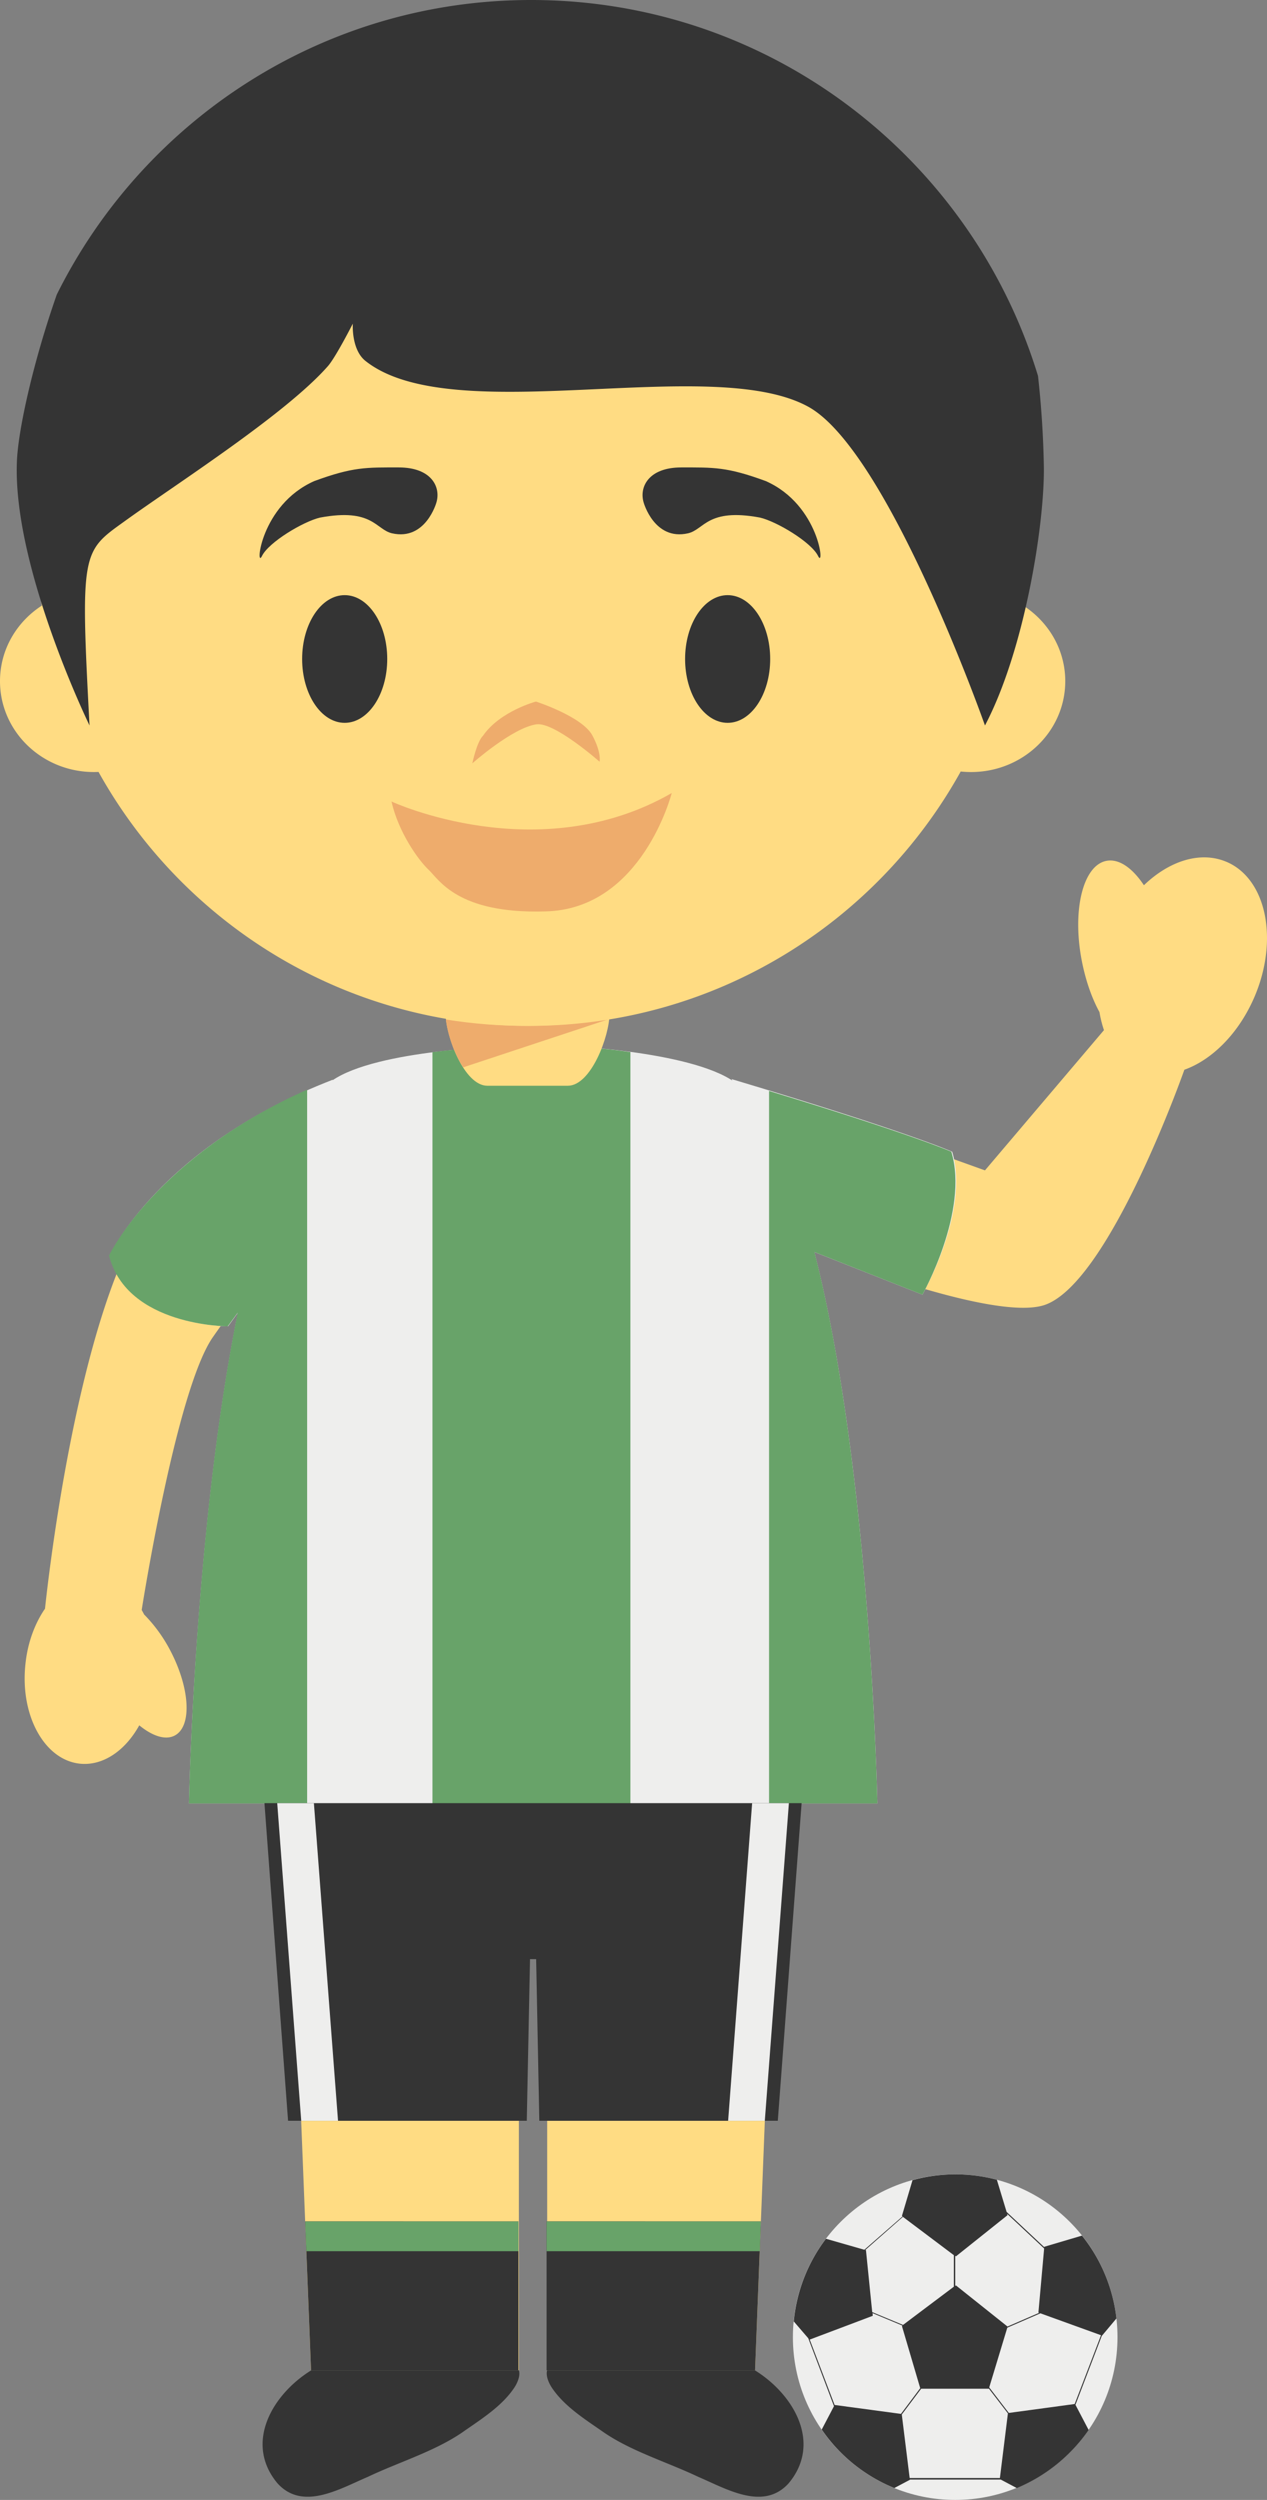 <svg xmlns="http://www.w3.org/2000/svg" width="59.552" height="117.457"><rect width="100%" height="100%" fill="#808080" stroke="none"/><g fill-rule="evenodd" stroke-miterlimit="10" data-paper-data="{&quot;isPaintingLayer&quot;:true}" style="mix-blend-mode:normal"><path fill="#ffdc83" d="M57.644 40.491c1.873.794 2.468 3.628 1.331 6.32-.737 1.733-2.003 2.988-3.315 3.453h.007s-3.491 9.93-6.53 11.036c-2.46.894-11.13-2.64-11.13-2.64s-.699-2.699-1.065-3.554c-.495-1.171-2.518-4.377-2.518-4.377l11.872 4.26 5.594-6.59v.004a5.336 5.336 0 0 1-.212-.85c-.359-.655-.647-1.476-.827-2.39-.468-2.392.05-4.501 1.152-4.716.593-.114 1.224.335 1.764 1.145 1.187-1.143 2.653-1.619 3.877-1.1M7.271 56.494c1.812-2.323 8.366-5.763 8.366-5.763s-3.045 5.553-3.597 8.02c-.072.314-.246 1.152-.403 1.592-.2.545-.76 1.234-1.62 2.465C8.283 65.263 6.66 75.644 6.66 75.644c.037.067.079.14.113.21a7.05 7.05 0 0 1 1.226 1.685c.935 1.776 1.034 3.57.217 4.002-.437.233-1.05.029-1.67-.478-.657 1.187-1.703 1.916-2.793 1.802-1.669-.179-2.816-2.272-2.558-4.672.102-1.012.442-1.915.922-2.614-.002.044-.008.067-.008.067s1.434-14.371 5.162-19.152" data-paper-data="{&quot;origPos&quot;:null}"/><path fill="#eeeeed" d="M34.388 50.701c8.356 2.499 10.368 3.413 10.368 3.413.84 2.804-1.4 6.715-1.4 6.715L37.83 58.65l-3.442-7.95zM5.163 58.99c.837 3.327 5.558 3.327 5.558 3.327l1.2-1.663 3.723-9.925C7.441 53.899 5.163 58.99 5.163 58.99"/><path fill="#eeeeed" d="M8.871 84.734h.01s.544-27.489 6.38-33.668c1.575-1.66 7.934-1.867 7.934-1.867l1.789.086h.147l1.785-.124s6.37.297 7.942 1.964c5.832 6.173 6.382 33.609 6.382 33.609h.038H8.87z"/><path fill="#68a369" d="M8.88 84.734s.247-12.939 2.292-23.057l-.47.64s-4.735 0-5.577-3.327c0 0 2.18-4.616 9.311-7.793v33.537zm27.268-33.476c6.823 2.075 8.567 2.855 8.567 2.855.845 2.804-1.36 6.716-1.36 6.716l-5.075-2.003c2.645 10.318 2.96 25.908 2.96 25.908h-5.092V51.258m-6.518-1.825v35.3h-9.303v-35.3c1.553-.192 2.833-.234 2.833-.234l1.823.086h.148l1.75-.124s1.355.063 2.75.271z"/><path fill="#ffdc83" d="M24.389 111.367h-9.768l-.465-11.722h10.232zm11.1 0h-9.77V99.645h10.23z" data-paper-data="{&quot;origPos&quot;:null}"/><path fill="#343434" d="M24.367 104.373v6.993h-9.746l-.277-6.994z"/><path fill="#68a369" d="m14.401 105.771-.056-1.398h10.023v1.398z"/><path fill="#343434" d="m35.762 104.373-.273 6.993h-9.798v-6.994z"/><path fill="#68a369" d="M25.691 104.373h10.071l-.052 1.398H25.691z"/><path fill="#343434" d="m37.678 84.72-1.119 14.922h-11.21l-.149-7.593h-.288l-.152 7.593H13.54L12.43 84.72h15.88z"/><path fill="#eeeeed" d="M15.888 99.642h-1.73L13.03 84.72h1.724zm18.336 0h1.724L37.08 84.72h-1.728z"/><path fill="#ffdc83" d="M22.906 51.013c-1.084 0-1.961-2.332-1.961-3.4h7.705c0 1.068-.872 3.4-1.96 3.4h-3.784" data-paper-data="{&quot;origPos&quot;:null}"/><path fill="#eeac6c" d="M21.772 50.148c-.437-.661-.739-1.585-.813-2.248 2.545.409 5.139.399 7.68-.03l-.015.011-6.853 2.267"/><path fill="#ffdc83" d="M1.967 28.452a23.036 23.036 0 0 1-.262-3.492c0-12.831 10.376-23.24 23.18-23.24 12.801 0 23.182 10.409 23.182 23.24 0 1.13-.082 2.244-.238 3.335 1.338.732 2.241 2.122 2.241 3.71 0 2.36-1.987 4.269-4.427 4.269-.168 0-.327-.01-.487-.025C41.196 43.379 33.6 48.2 24.885 48.2c-8.705 0-16.294-4.813-20.253-11.93-.075 0-.14.004-.214.004-2.442 0-4.418-1.91-4.418-4.27 0-1.482.779-2.783 1.967-3.551" data-paper-data="{&quot;origPos&quot;:null}"/><path fill="#343434" d="M18.43 25.058c-.772-.174-.908-1.201-3.386-.74-.779.18-2.417 1.156-2.732 1.808-.316.652-.088-2.392 2.457-3.522 1.835-.675 2.457-.642 3.977-.642s1.987.907 1.766 1.65c0 0-.503 1.803-2.082 1.446zm13.905 0c.772-.174.908-1.201 3.386-.74.779.18 2.417 1.156 2.732 1.808.316.652.087-2.392-2.457-3.522-1.835-.675-2.457-.642-3.977-.642s-1.987.907-1.766 1.65c0 0 .503 1.803 2.082 1.446zm-14.134 5.904c0 1.657-.895 3-2 3s-2-1.343-2-3 .895-3 2-3 2 1.343 2 3m18 0c0 1.657-.895 3-2 3s-2-1.343-2-3 .895-3 2-3 2 1.343 2 3"/><path fill="#eeac6c" d="M25.221 34.031c-1.125.153-3.02 1.834-3.02 1.834s.207-1.009.503-1.299c.8-1.156 2.487-1.604 2.487-1.604s2.173.703 2.65 1.588c.443.824.34 1.238.34 1.238s-2.121-1.871-2.96-1.756zM18.401 37.658s6.897 3.208 13.172-.397c0 0-1.39 5.47-5.95 5.561-4.115.122-4.984-1.492-5.477-1.956-.492-.463-1.42-1.772-1.745-3.208"/><path fill="#343434" d="M49.064 21.93c.035 2.733-.914 8.636-2.768 12.156 0 0-4.559-12.932-8.314-14.981-4.591-2.505-16.693 1.105-20.799-2.143-.682-.536-.6-1.756-.6-1.756s-.788 1.552-1.163 1.988c-1.989 2.267-7.143 5.547-9.585 7.312-1.974 1.418-2.064 1.401-1.627 9.58 0 0-3.621-7.438-3.413-12.41.053-1.43.743-4.609 1.873-7.834C6.746 5.636 15.201 0 24.966 0c11.223 0 20.708 7.433 23.823 17.663a45.54 45.54 0 0 1 .275 4.267m-34.436 89.437h9.76c.069.2-.019.503-.194.785-.583.897-1.589 1.518-2.442 2.116-1.322.912-2.999 1.409-4.462 2.105-1.323.562-3.069 1.621-4.255.295-1.565-1.884-.236-4.171 1.594-5.301zm11.09 0c-.063.2.023.503.2.785.582.897 1.583 1.518 2.44 2.116 1.323.912 3.001 1.409 4.463 2.105 1.32.562 3.066 1.621 4.254.295 1.566-1.884.236-4.171-1.594-5.301z"/><path fill="#eeeeed" d="M52.525 109.807c0 4.223-3.412 7.65-7.627 7.65-4.213 0-7.63-3.427-7.63-7.65 0-4.221 3.417-7.647 7.63-7.647 4.215 0 7.627 3.426 7.627 7.647"/><path fill="#343434" d="m51.75 109.719-2.847-1.03-1.557.674-.85 2.807.92 1.2 3.097-.42zm-8.994 6.709h4.242l.376-3.038-.895-1.164v.007h-3.183l-.91 1.21zm-3.528-3.433 3.119.42.906-1.208-.86-2.918.027-.021-1.407-.587.007.126-2.96 1.116zm1.443-7.281.031.007.294 2.911 1.449.602 2.388-1.795v-1.482l-2.394-1.8zm6.665-1.701.019.066-2.421 1.932-.036-.023v1.415l.036-.023 2.421 1.93 1.487-.644-.034-.013.269-3.01zm4.454 5.727-1.241 3.248.62 1.183a7.718 7.718 0 0 1-3.377 2.729l-.754-.4h-4.274l.005.01-.733.388a7.629 7.629 0 0 1-3.413-2.748l.576-1.097-1.208-3.191-.682-.792a7.612 7.612 0 0 1 1.514-3.884l1.804.517 1.796-1.57-.03-.023.497-1.675a7.582 7.582 0 0 1 3.965-.02l.458 1.51 1.772 1.658v-.02l1.77-.524a7.596 7.596 0 0 1 1.62 3.892l-.678.809z"/></g></svg>